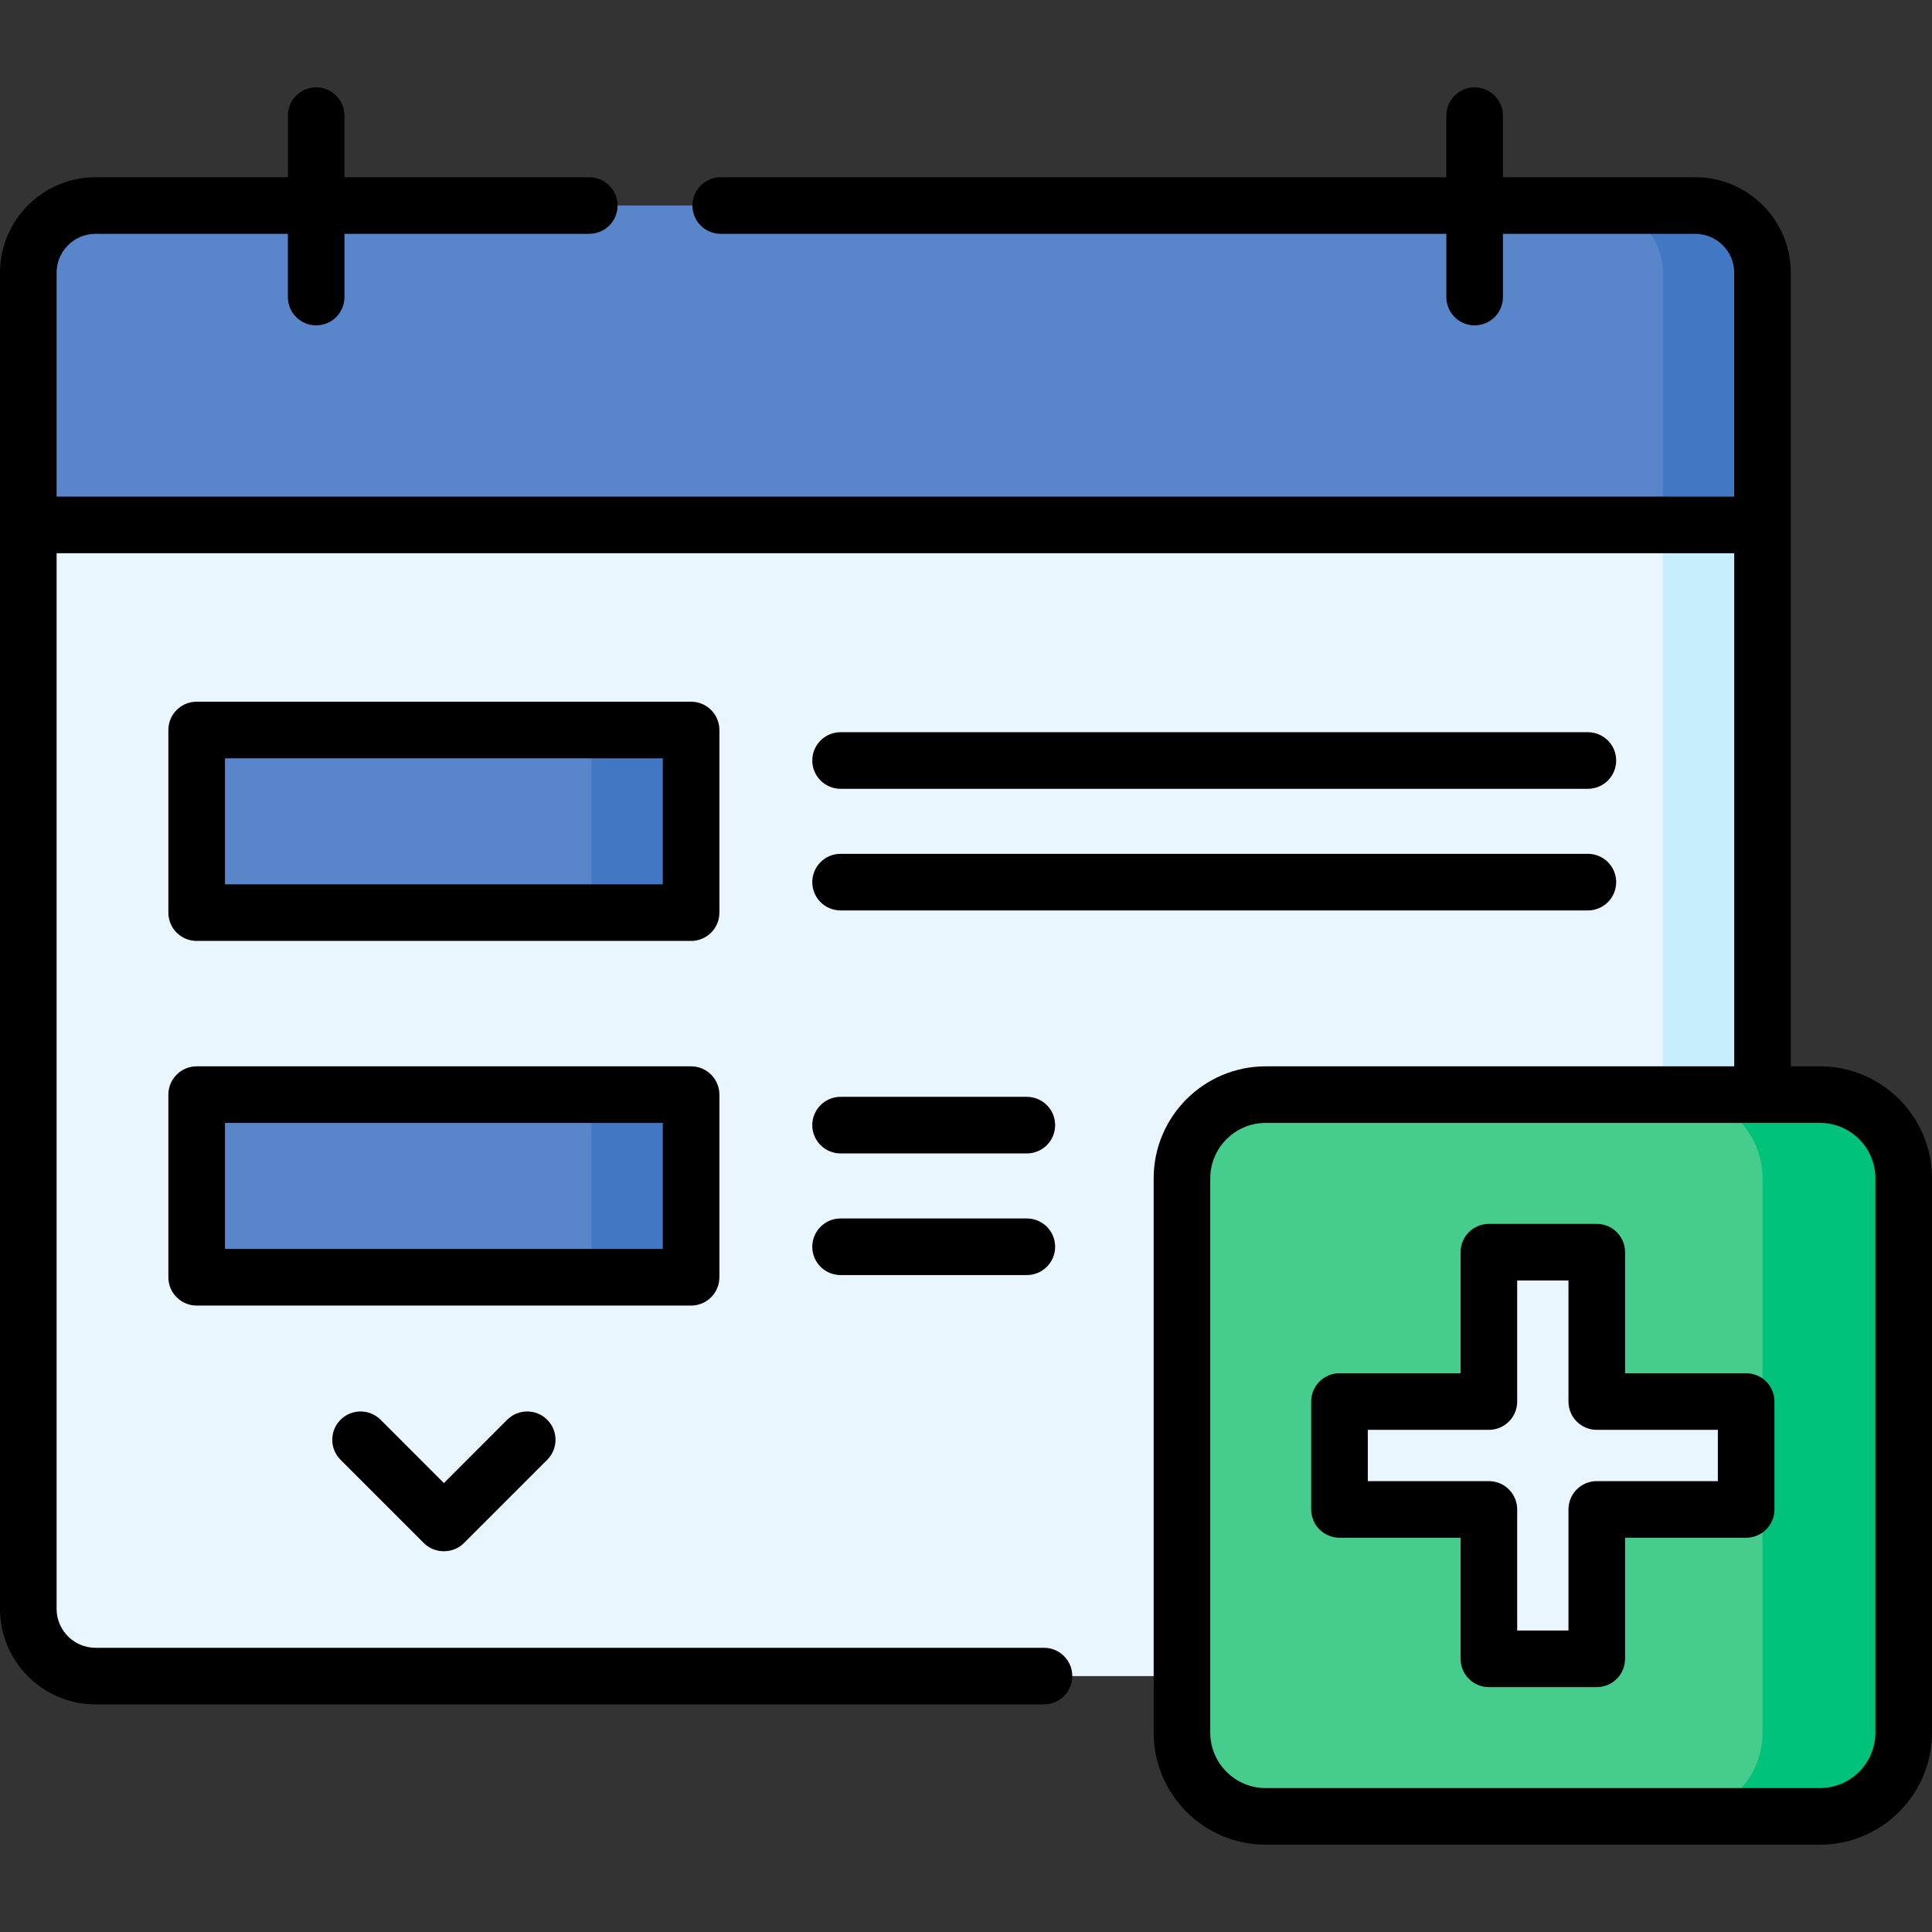 <svg id="Capa_1" enable-background="new 0 0 512 512" height="24" viewBox="0 0 512 512" width="24" xmlns="http://www.w3.org/2000/svg"><rect x="0" y="0" width="512" height="512" fill="#333333" stroke="none"/><g><g><path d="m467.086 72.289v66.82l-229.793 12.481-229.793-12.481v-66.82c0-9.839 7.98-17.819 17.819-17.819h423.947c9.839-.001 17.82 7.98 17.82 17.819z" fill="#5986cb"/><path d="m467.086 72.289v66.82l-26.401 2v-68.82c0-9.839-7.98-17.819-17.819-17.819h26.401c9.838-.001 17.819 7.98 17.819 17.819z" fill="#4278c3"/><path d="m467.086 139.109v287.255c0 9.839-7.98 17.819-17.819 17.819h-423.948c-9.839 0-17.819-7.98-17.819-17.819v-287.255z" fill="#eaf6ff"/><path d="m467.086 139.109v287.255c0 9.839-7.98 17.819-17.819 17.819h-26.401c9.839 0 17.819-7.98 17.819-17.819v-287.255z" fill="#c8effe"/><path d="m335.422 481.358h146.886c12.256 0 22.191-9.935 22.191-22.191v-146.887c0-12.256-9.935-22.191-22.191-22.191h-146.886c-12.256 0-22.191 9.935-22.191 22.191v146.886c0 12.256 9.935 22.192 22.191 22.192z" fill="#46cc8d"/><path d="m504.5 312.278v146.892c0 12.253-9.931 22.184-22.193 22.184h-37.414c12.262 0 22.193-9.931 22.193-22.184v-146.892c0-12.253-9.931-22.193-22.193-22.193h37.414c12.261 0 22.193 9.941 22.193 22.193z" fill="#00c27a"/><path d="m462.749 371.423v28.593h-39.587v39.587h-28.593v-39.587h-39.587v-28.593h39.587v-39.578h28.593v39.578z" fill="#eaf6ff"/><path d="m52.12 193.458h131.027v48.4h-131.027z" fill="#5986cb"/><path d="m156.747 193.458h26.401v48.4h-26.401z" fill="#4278c3"/><path d="m52.12 290.089h131.027v48.4h-131.027z" fill="#5986cb"/><path d="m156.747 290.089h26.401v48.4h-26.401z" fill="#4278c3"/></g><g><path d="m190.647 193.458c0-4.142-3.357-7.5-7.5-7.5h-131.027c-4.143 0-7.5 3.358-7.5 7.5v48.4c0 4.142 3.357 7.5 7.5 7.5h131.027c4.143 0 7.5-3.358 7.5-7.5zm-15 40.9h-116.027v-33.4h116.027z"/><path d="m190.647 338.489v-48.4c0-4.142-3.357-7.5-7.5-7.5h-131.027c-4.143 0-7.5 3.358-7.5 7.5v48.4c0 4.142 3.357 7.5 7.5 7.5h131.027c4.143 0 7.5-3.358 7.5-7.5zm-15-7.5h-116.027v-33.4h116.027z"/><path d="m482.309 282.589h-7.723v-210.3c0-13.961-11.358-25.319-25.319-25.319h-50.971v-16.328c0-4.142-3.357-7.5-7.5-7.5s-7.5 3.358-7.5 7.5v16.327h-192.297c-4.143 0-7.5 3.358-7.5 7.5s3.357 7.5 7.5 7.5h192.297v16.758c0 4.142 3.357 7.5 7.5 7.5s7.5-3.358 7.5-7.5v-16.758h50.971c5.69 0 10.319 4.629 10.319 10.319v59.32h-444.586v-59.32c0-5.69 4.629-10.319 10.319-10.319h50.97v16.758c0 4.142 3.357 7.5 7.5 7.5s7.5-3.358 7.5-7.5v-16.758h64.878c4.143 0 7.5-3.358 7.5-7.5s-3.357-7.5-7.5-7.5h-64.878v-16.327c0-4.142-3.357-7.5-7.5-7.5s-7.5 3.358-7.5 7.5v16.327h-50.97c-13.961 0-25.319 11.359-25.319 25.32v354.075c0 13.961 11.358 25.319 25.319 25.319h251.347c4.143 0 7.5-3.358 7.5-7.5s-3.357-7.5-7.5-7.5h-251.347c-5.69 0-10.319-4.629-10.319-10.319v-279.755h444.586v135.98h-124.164c-16.372 0-29.691 13.319-29.691 29.691v146.886c0 16.372 13.319 29.691 29.691 29.691h146.887c16.372 0 29.691-13.319 29.691-29.691v-146.886c0-16.372-13.319-29.691-29.691-29.691zm14.691 176.578c0 8.101-6.591 14.691-14.691 14.691h-146.887c-8.101 0-14.691-6.59-14.691-14.691v-146.887c0-8.101 6.591-14.691 14.691-14.691h146.887c8.101 0 14.691 6.59 14.691 14.691z"/><path d="m462.749 363.923h-32.088v-32.078c0-4.142-3.357-7.5-7.5-7.5h-28.592c-4.143 0-7.5 3.358-7.5 7.5v32.078h-32.087c-4.143 0-7.5 3.358-7.5 7.5v28.592c0 4.142 3.357 7.5 7.5 7.5h32.087v32.087c0 4.142 3.357 7.5 7.5 7.5h28.592c4.143 0 7.5-3.358 7.5-7.5v-32.087h32.088c4.143 0 7.5-3.358 7.5-7.5v-28.592c0-4.142-3.357-7.5-7.5-7.5zm-7.5 28.593h-32.088c-4.143 0-7.5 3.358-7.5 7.5v32.087h-13.592v-32.087c0-4.142-3.357-7.5-7.5-7.5h-32.087v-13.592h32.087c4.143 0 7.5-3.358 7.5-7.5v-32.078h13.592v32.078c0 4.142 3.357 7.5 7.5 7.5h32.088z"/><path d="m222.762 209.041h198.042c4.143 0 7.5-3.358 7.5-7.5s-3.357-7.5-7.5-7.5h-198.042c-4.143 0-7.5 3.358-7.5 7.5s3.357 7.5 7.5 7.5z"/><path d="m428.304 233.775c0-4.142-3.357-7.5-7.5-7.5h-198.042c-4.143 0-7.5 3.358-7.5 7.5s3.357 7.5 7.5 7.5h198.042c4.142 0 7.5-3.358 7.5-7.5z"/><path d="m272.123 290.671h-49.361c-4.143 0-7.5 3.358-7.5 7.5s3.357 7.5 7.5 7.5h49.361c4.143 0 7.5-3.358 7.5-7.5s-3.357-7.5-7.5-7.5z"/><path d="m272.123 322.906h-49.361c-4.143 0-7.5 3.358-7.5 7.5s3.357 7.5 7.5 7.5h49.361c4.143 0 7.5-3.358 7.5-7.5s-3.357-7.5-7.5-7.5z"/><path d="m134.412 376.25-16.778 16.779-16.778-16.779c-2.93-2.929-7.678-2.929-10.607 0s-2.929 7.678 0 10.606l22.082 22.082c2.882 2.881 7.725 2.881 10.607 0l22.082-22.082c2.929-2.929 2.929-7.678 0-10.606-2.93-2.929-7.678-2.929-10.608 0z"/></g></g></svg>